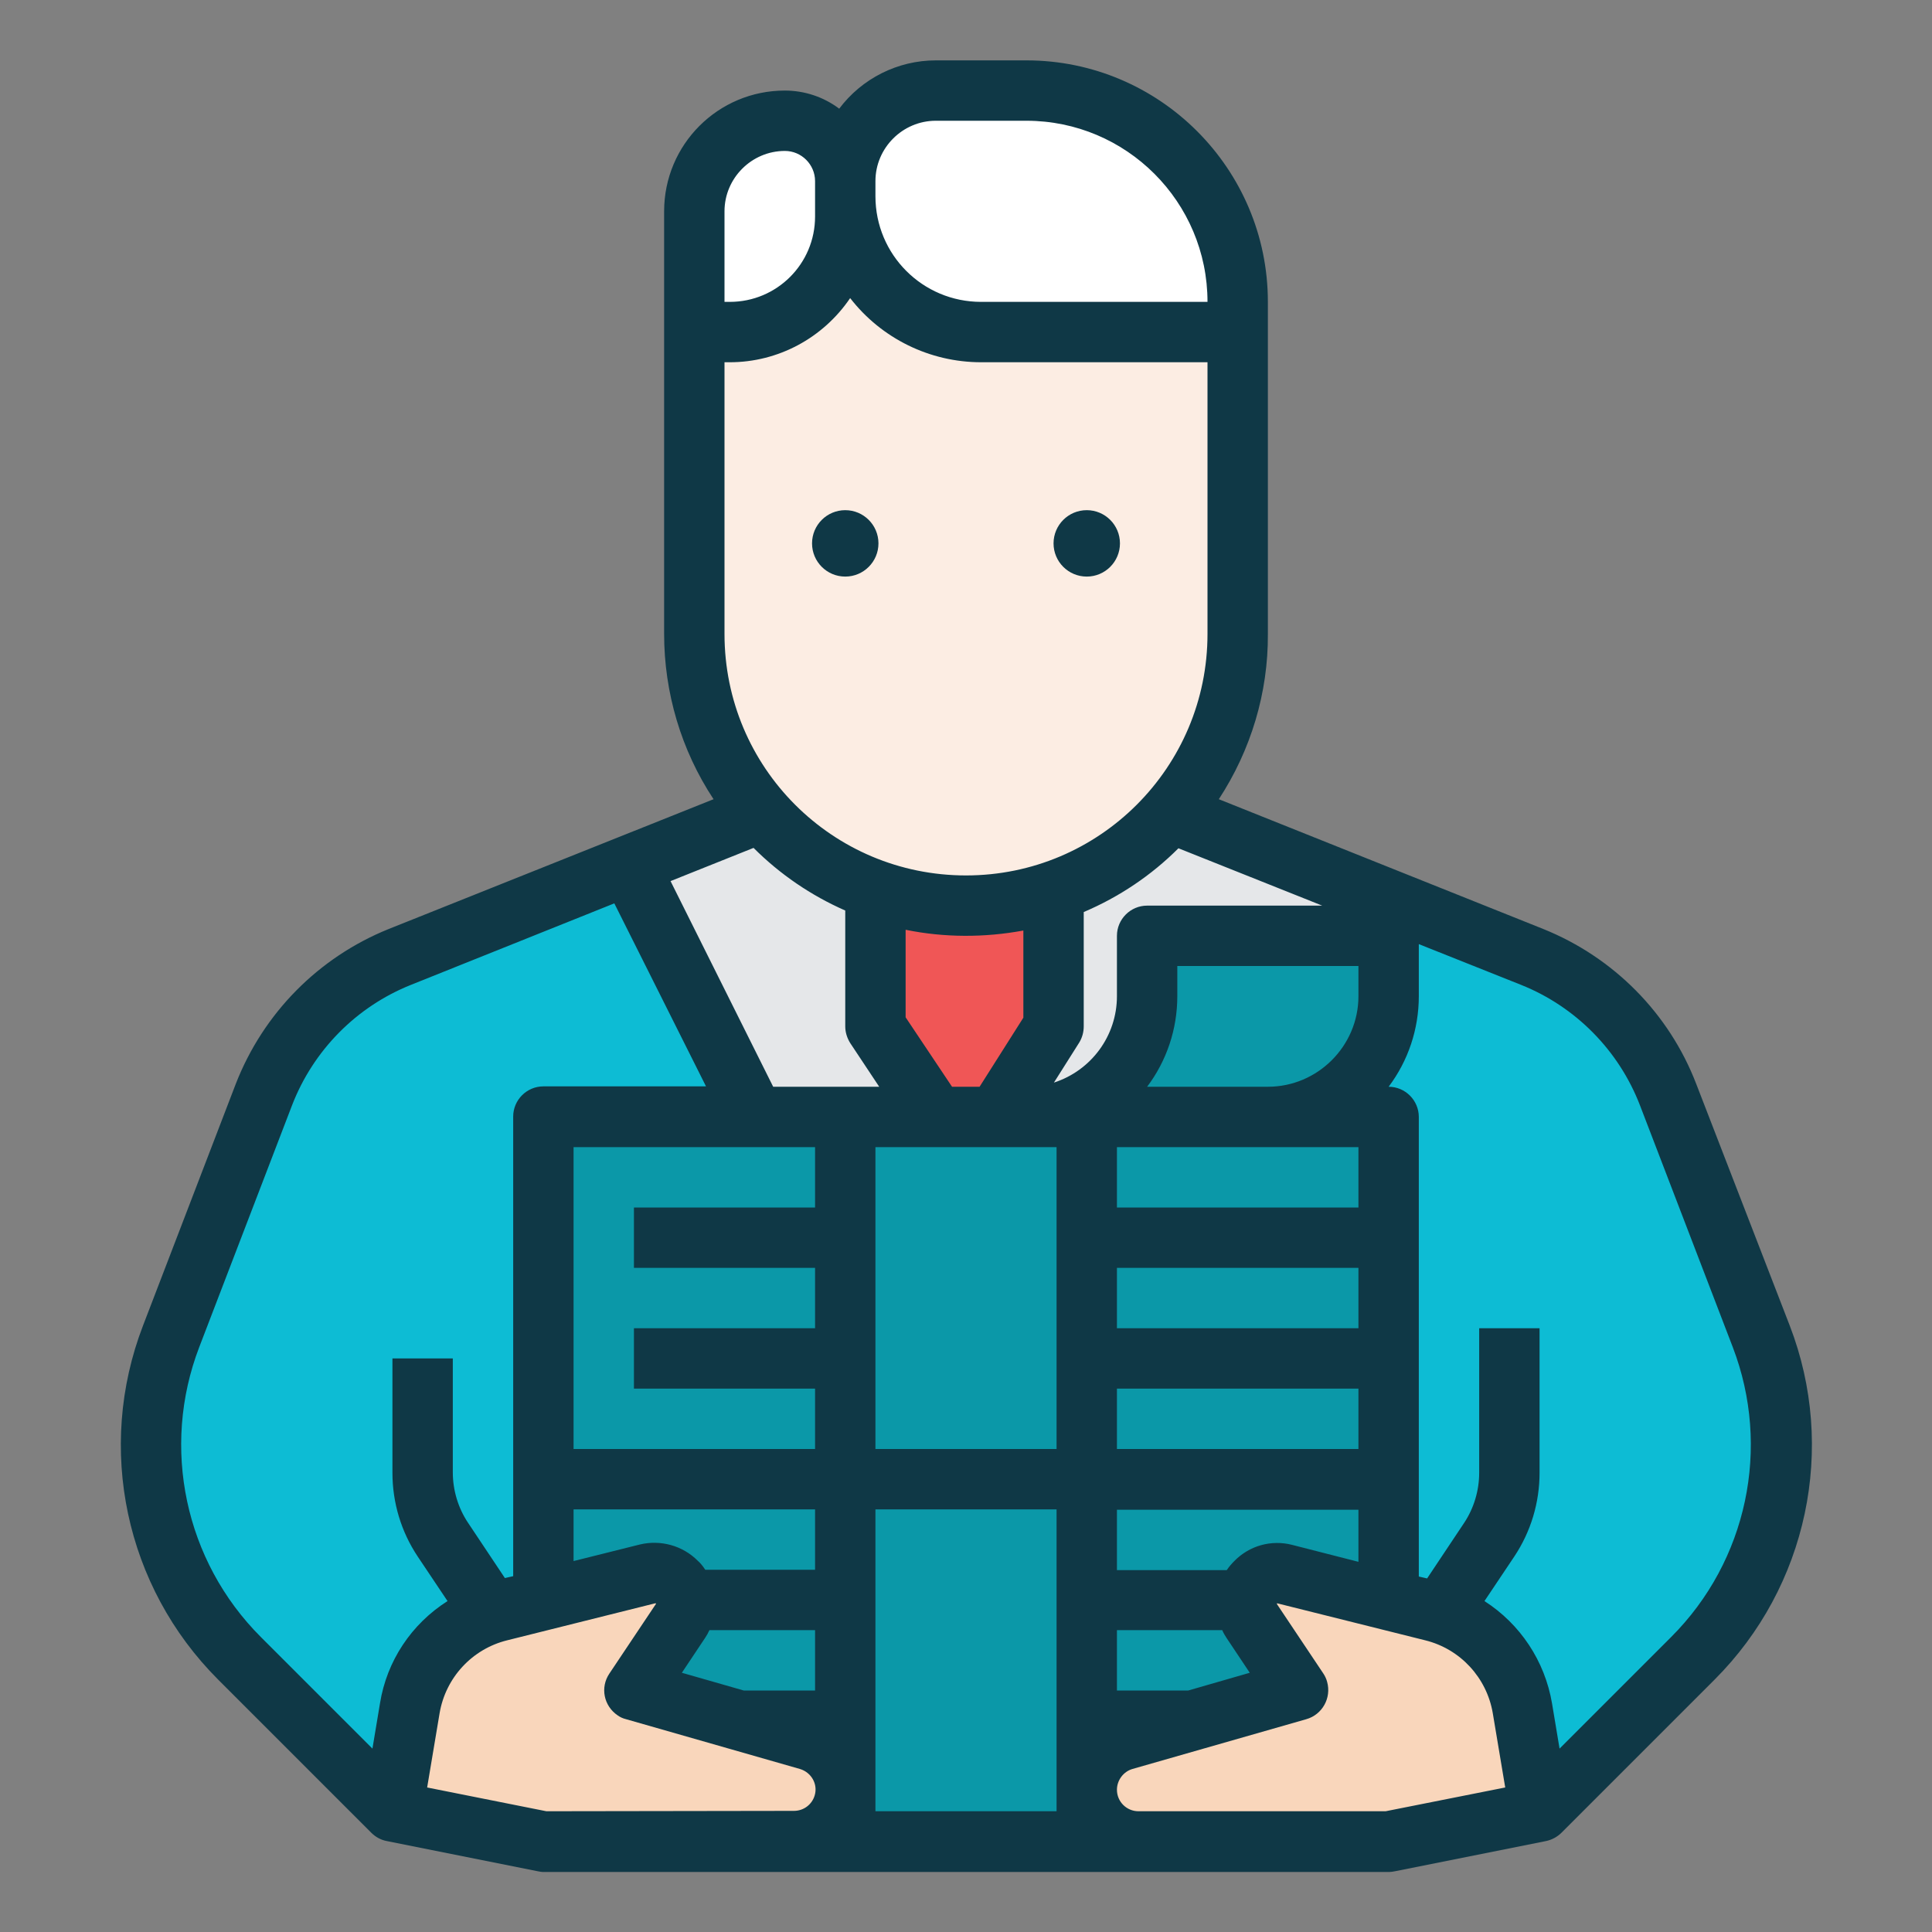 <?xml version="1.0" encoding="utf-8"?>
<!-- Generator: Adobe Illustrator 21.0.2, SVG Export Plug-In . SVG Version: 6.00 Build 0)  -->
<svg version="1.1" id="filled_outline" xmlns="http://www.w3.org/2000/svg" xmlns:xlink="http://www.w3.org/1999/xlink" x="0px"
	 y="0px" viewBox="0 0 512 512" style="enable-background:new 0 0 512 512;" xml:space="preserve">
<rect x="0" y="0" width="512" height="512" fill="#808080" stroke="none"/>
<style type="text/css">
	.st0{fill:#0DBCD4;}
	.st1{fill:#E5E7E9;}
	.st2{fill:#0B98A8;}
	.st3{fill:#F05656;}
	.st4{fill:#FCEDE3;}
	.st5{fill:#FFFFFF;}
	.st6{fill:#F9D6BB;}
	.st7{fill:#0F3846;}
</style>
<path class="st0" d="M472,382.9c0,21.2-8.4,41.6-23.4,56.6L408,480l-40,8H144l-40-8l-40.6-40.6c-18.6-18.6-26.9-45.3-22.1-71.2
	c0.9-4.8,2.2-9.5,4-14.1l24.7-64c6.4-16.6,19.4-29.8,36-36.4l60.7-24.3L200,216h112l46.7,18.7l47.4,19c16.5,6.6,29.6,19.8,36,36.4
	l24.6,64.1C470.2,363.3,472,373,472,382.9z"/>
<path class="st1" d="M358.7,234.7L328,296H200l-33.3-66.7L200,216h112L358.7,234.7z"/>
<path class="st2" d="M144,392h224v96H144V392z"/>
<path class="st2" d="M224,392h64v96h-64V392z"/>
<path class="st3" d="M279.2,232v40L264,296h-16l-16-24v-40H279.2z"/>
<path class="st4" d="M184,80v88c0,39.8,32.2,72,72,72l0,0l0,0c39.8,0,72-32.2,72-72l0,0V80l-24-32h-88L184,80z"/>
<path class="st5" d="M328,88h-68c-19.9,0-36-16.1-36-36v-4c0-13.3,10.7-24,24-24h24c30.9,0,56,25.1,56,56V88z"/>
<path class="st5" d="M184,88V56c0-13.3,10.7-24,24-24c8.8,0,16,7.2,16,16v9.4c0,16.9-13.7,30.6-30.6,30.6l0,0H184z"/>
<path class="st2" d="M272,296c17.7,0,32-14.3,32-32v-16h64v16c0,17.7-14.3,32-32,32H272z"/>
<path class="st2" d="M144,296h224v96H144V296z"/>
<path class="st2" d="M224,296h64v96h-64V296z"/>
<path class="st6" d="M132.4,426.9l39.2-9.8c2.8-0.7,5.7,0.1,7.8,2.1c2.8,2.8,3.2,7.1,1,10.3L168,448l46.1,13.2
	c5.9,1.7,9.9,7,9.9,13.2c0,7.6-6.1,13.7-13.7,13.7l0,0H144l-40-8l4.6-27.3C110.6,440.1,120,430,132.4,426.9L132.4,426.9z"/>
<path class="st6" d="M379.6,426.9l-39.2-9.8c-2.8-0.7-5.7,0.1-7.8,2.1c-2.8,2.8-3.2,7.1-1,10.3L344,448l-46.1,13.2
	c-5.9,1.7-9.9,7-9.9,13.2c0,7.6,6.1,13.7,13.7,13.7l0,0H368l40-8l-4.6-27.3C401.4,440.1,392,430,379.6,426.9L379.6,426.9z"/>
<path class="st7" d="M449.5,287.2c-7.2-18.7-21.9-33.5-40.5-41l-86-34.4c8.5-13,13.1-28.2,13-43.8V80c0-35.3-28.7-64-64-64h-24
	c-10.1,0-19.6,4.8-25.6,12.8c-4.1-3.1-9.2-4.8-14.4-4.8c-17.7,0-32,14.3-32,32v112c0,15.5,4.5,30.8,13.1,43.8L103,246.2
	c-18.6,7.5-33.2,22.3-40.5,41l-24.6,64.1c-12.5,32.5-4.7,69.2,19.9,93.8l40.6,40.6l0,0c1.1,1.1,2.5,1.9,4.1,2.2l40,8
	c0.5,0.1,1,0.2,1.6,0.2h224c0.5,0,1.1-0.1,1.6-0.2l40-8c1.5-0.3,3-1.1,4.1-2.2l0,0l40.6-40.6c24.6-24.6,32.4-61.4,19.9-93.8
	L449.5,287.2z M342.4,409.4c-5.5-1.4-11.3,0.2-15.3,4.3c-0.7,0.7-1.4,1.5-2,2.4H296v-16h64v13.8L342.4,409.4z M225.3,79
	c8.3,10.7,21.1,17,34.7,17h60v72c0,35.3-28.6,64-64,64s-64-28.6-64-64l0,0V96h1.4C206.2,96,218.1,89.6,225.3,79z M296,368h64v16h-64
	V368z M360,352h-64v-16h64V352z M280,384h-48v-80h48V384z M271.2,269.7L259.6,288h-7.3L240,269.6v-23.2c10.3,2.1,20.9,2.1,31.2,0.2
	V269.7z M224,241.3V272c0,1.6,0.5,3.1,1.3,4.4L233,288h-28.1l-27.2-54.5l22-8.8C206.7,231.7,214.9,237.3,224,241.3z M216,304v16h-48
	v16h48v16h-48v16h48v16h-64v-80H216z M152,400h64v16h-29.1c-0.6-0.9-1.2-1.7-2-2.4c-4-4-9.8-5.6-15.3-4.3l-17.6,4.4L152,400L152,400
	z M186.9,434c0.4-0.6,0.8-1.3,1.1-2h28v16h-18.9l-16.4-4.7L186.9,434z M232,400h48v80h-48V400z M314.9,448H296v-16h27.9
	c0.3,0.7,0.7,1.4,1.1,2l6.2,9.3L314.9,448z M296,320v-16h64v16H296z M360,264c0,13.2-10.8,24-24,24h-32c5.2-6.9,8-15.3,8-24v-8h48
	V264z M304,240c-4.4,0-8,3.6-8,8v16c0,10.5-6.8,19.7-16.7,22.9l6.7-10.6c0.8-1.3,1.2-2.8,1.2-4.3v-30.3c9.4-4,17.9-9.7,25.1-16.9
	l38.1,15.2H304z M248,32h24c26.5,0,48,21.5,48,48h-60c-15.5,0-28-12.5-28-28v-4C232,39.2,239.2,32,248,32z M208,40c4.4,0,8,3.6,8,8
	v9.4c0,12.5-10.1,22.6-22.6,22.6H192V56C192,47.2,199.2,40,208,40z M100.7,451.4l-2,12l-29.6-29.6C49,413.7,42.6,383.6,52.8,357
	l24.6-64.1c5.6-14.5,17-26.1,31.5-31.9l53.9-21.6l24.3,48.5H144c-4.4,0-8,3.6-8,8v121.8l-2.2,0.5l-9.8-14.7c-2.6-3.9-4-8.6-4-13.3
	V360h-16v30.3c0,7.9,2.3,15.6,6.7,22.2l7.9,11.8C109,430.4,102.5,440.2,100.7,451.4z M144.8,480l-31.6-6.3l3.3-19.7
	c1.6-9.4,8.6-17,17.9-19.3l39.2-9.8c0.1,0,0.1,0,0.2,0c0.1,0.1,0.1,0.1,0,0.2l-12.3,18.4c-2.5,3.7-1.5,8.6,2.2,11.1
	c0.7,0.5,1.4,0.8,2.2,1l46.1,13.2c3,0.9,4.8,4,3.9,7c-0.7,2.4-2.9,4.1-5.5,4.1L144.8,480L144.8,480z M367.2,480h-65.5
	c-3.1,0-5.7-2.5-5.7-5.7c0-2.5,1.7-4.8,4.1-5.5l46.1-13.2c4.2-1.2,6.7-5.6,5.5-9.9c-0.2-0.8-0.6-1.6-1-2.2l-12.3-18.4
	c0-0.1,0-0.2,0-0.2h0.1l0,0l39.2,9.8c9.3,2.3,16.3,9.9,17.9,19.3l3.3,19.7L367.2,480z M442.9,433.8l-29.6,29.6l-2-12
	c-1.9-11.2-8.4-21-17.9-27.1l7.9-11.8c4.4-6.6,6.7-14.3,6.7-22.2V352h-16v38.3c0,4.7-1.4,9.4-4,13.3l-9.8,14.7l-2.2-0.5V296
	c0-4.4-3.6-8-8-8l0,0c5.2-6.9,8-15.3,8-24v-13.8l27.1,10.8c14.5,5.8,25.9,17.4,31.5,31.9l24.6,64.1
	C469.4,383.6,463,413.7,442.9,433.8L442.9,433.8z"/>
<circle class="st7" cx="224" cy="144" r="8.8"/>
<circle class="st7" cx="288" cy="144" r="8.8"/>
</svg>
